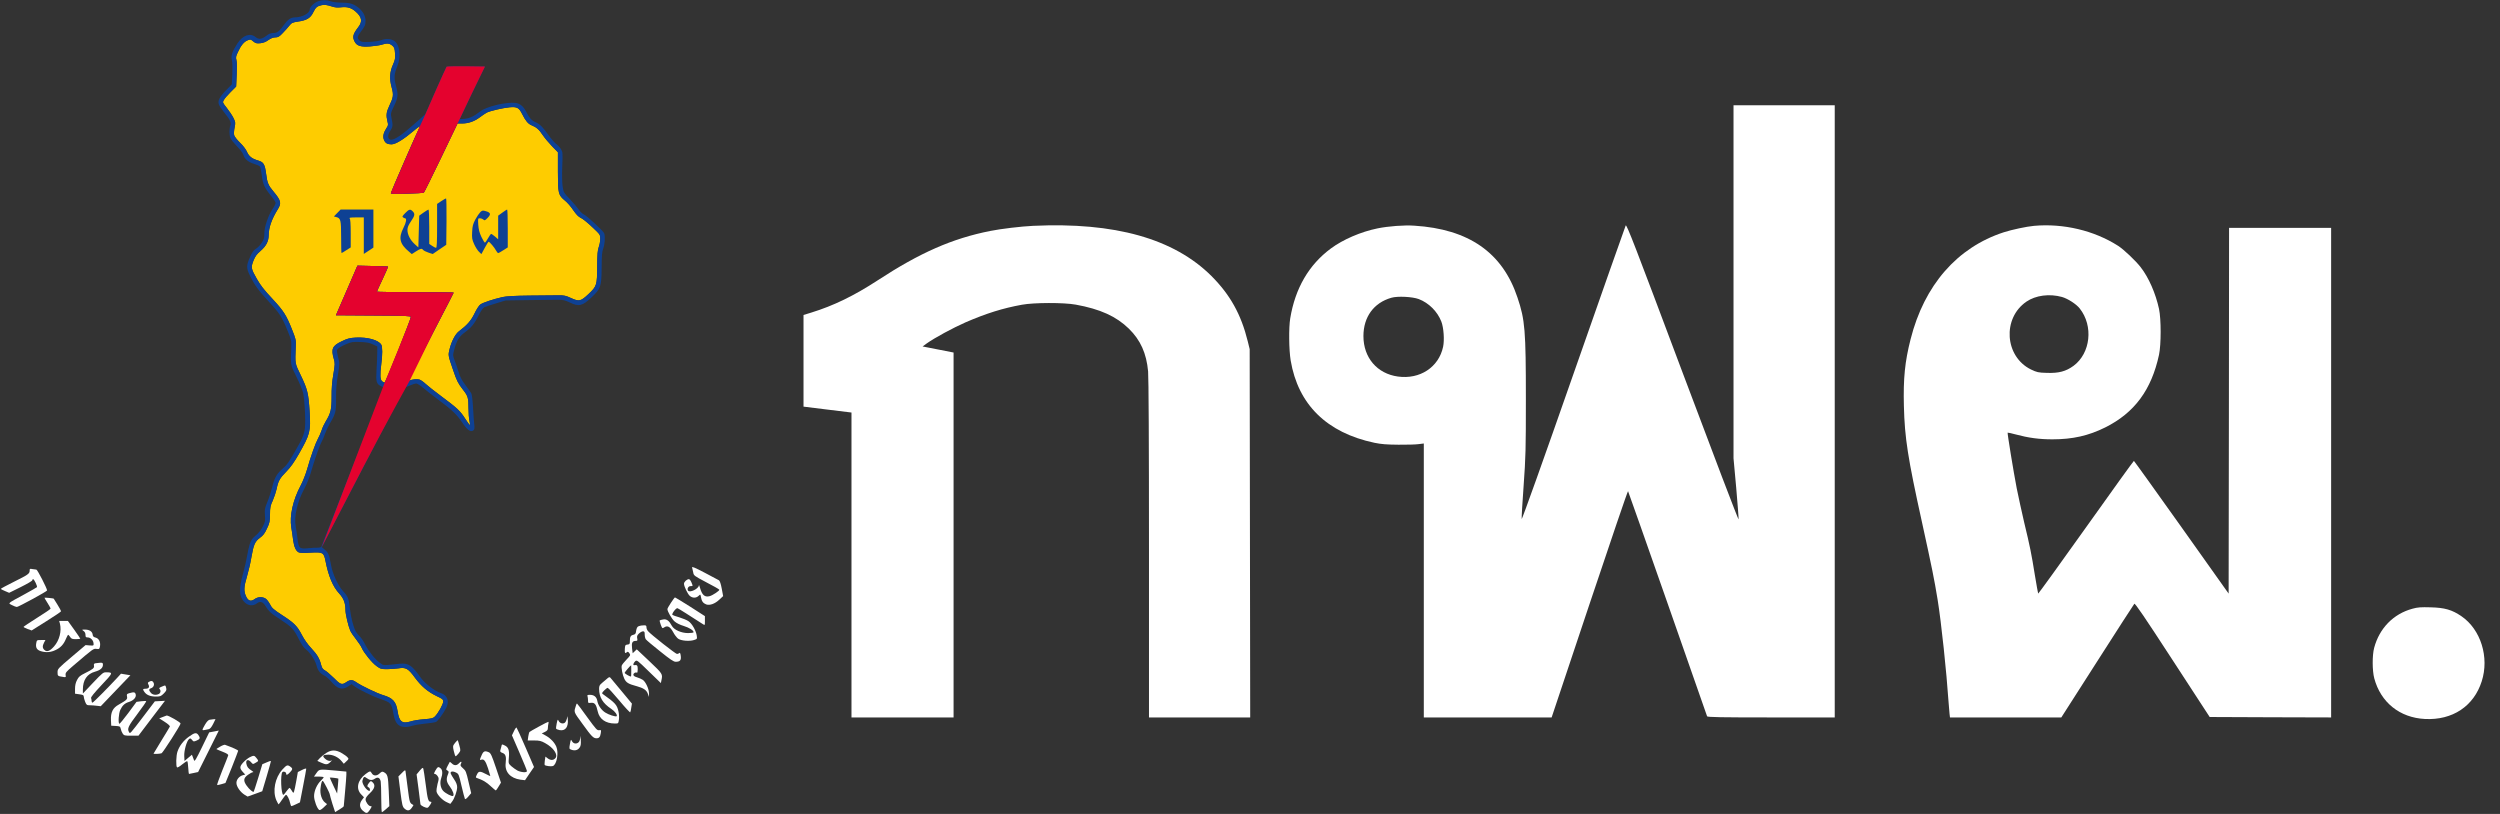 <svg width="86" height="28" viewBox="0 0 86 28" fill="none" xmlns="http://www.w3.org/2000/svg">
<rect x="0" y="0" width="86" height="28" fill="#333333" stroke="none"/>
<g clip-path="url(#clip0_326:35379)">
<path d="M11.431 0.227C11.518 0.257 11.617 0.266 11.734 0.251C11.944 0.227 12.088 0.269 12.233 0.398C12.449 0.586 12.476 0.739 12.323 0.936C12.139 1.176 12.116 1.271 12.2 1.433C12.275 1.579 12.413 1.621 12.731 1.597C12.884 1.585 13.064 1.559 13.13 1.538C13.304 1.478 13.4 1.487 13.493 1.568C13.565 1.627 13.577 1.663 13.589 1.837C13.601 2.007 13.589 2.064 13.52 2.22C13.406 2.471 13.391 2.704 13.472 3.003C13.544 3.273 13.535 3.341 13.385 3.656C13.289 3.859 13.277 3.967 13.328 4.176C13.361 4.299 13.355 4.317 13.286 4.421C13.193 4.565 13.163 4.694 13.205 4.801C13.25 4.921 13.319 4.963 13.463 4.966C13.607 4.966 13.877 4.801 14.252 4.484C14.375 4.379 14.46 4.323 14.444 4.356C14.36 4.511 13.445 6.611 13.445 6.644C13.445 6.671 13.571 6.677 14 6.662C14.303 6.653 14.565 6.638 14.576 6.632C14.591 6.623 14.856 6.085 15.171 5.432L15.738 4.248H15.891C16.11 4.248 16.317 4.176 16.497 4.041C16.584 3.976 16.695 3.901 16.743 3.874C16.866 3.814 17.275 3.718 17.53 3.691C17.785 3.668 17.854 3.703 17.965 3.928C18.079 4.155 18.169 4.263 18.283 4.308C18.451 4.376 18.544 4.454 18.67 4.646C18.739 4.747 18.883 4.921 18.994 5.035L19.192 5.238V5.902C19.192 6.662 19.204 6.71 19.438 6.904C19.514 6.964 19.64 7.108 19.718 7.227C19.823 7.38 19.898 7.458 19.982 7.497C20.048 7.526 20.225 7.67 20.375 7.814C20.648 8.071 20.648 8.071 20.648 8.221C20.648 8.301 20.624 8.427 20.597 8.499C20.558 8.603 20.546 8.744 20.543 9.169C20.54 9.812 20.528 9.848 20.243 10.117C19.979 10.365 19.922 10.38 19.648 10.255C19.459 10.168 19.408 10.156 19.192 10.159C19.06 10.162 18.622 10.165 18.217 10.168C17.701 10.174 17.425 10.189 17.287 10.219C16.959 10.294 16.599 10.413 16.518 10.479C16.476 10.512 16.386 10.65 16.323 10.784C16.206 11.03 16.068 11.185 15.783 11.4C15.663 11.493 15.531 11.742 15.465 12.011C15.411 12.226 15.414 12.226 15.588 12.732C15.714 13.103 15.759 13.189 15.924 13.402C16.098 13.623 16.116 13.686 16.116 14.039C16.116 14.206 16.131 14.404 16.149 14.476C16.164 14.547 16.173 14.613 16.164 14.619C16.155 14.628 16.08 14.524 15.993 14.389C15.825 14.129 15.738 14.045 15.126 13.59C14.937 13.45 14.718 13.276 14.639 13.204C14.565 13.133 14.466 13.067 14.423 13.055C14.339 13.034 14.183 13.049 14.096 13.088C14.03 13.114 14.045 13.085 14.961 11.32C15.315 10.638 15.606 10.075 15.606 10.066C15.606 10.057 15.012 10.051 14.285 10.051C13.559 10.051 12.965 10.042 12.965 10.033C12.965 10.024 13.052 9.827 13.163 9.597C13.271 9.366 13.355 9.175 13.349 9.169C13.343 9.166 13.106 9.157 12.818 9.151L12.296 9.139L11.927 9.991L11.557 10.844L12.848 10.853C13.907 10.859 14.135 10.868 14.135 10.901C14.135 10.976 13.271 13.144 13.235 13.156C13.217 13.162 13.175 13.144 13.142 13.114C13.076 13.055 13.07 12.896 13.115 12.534C13.16 12.196 13.16 11.93 13.115 11.855C13.013 11.694 12.644 11.592 12.239 11.613C12.028 11.625 11.95 11.646 11.758 11.739C11.431 11.894 11.383 12.002 11.482 12.343C11.527 12.498 11.524 12.531 11.467 12.878C11.422 13.136 11.404 13.372 11.407 13.65C11.407 14.087 11.377 14.215 11.203 14.5C11.155 14.577 11.089 14.718 11.062 14.808C11.032 14.897 10.975 15.026 10.936 15.095C10.855 15.239 10.687 15.708 10.561 16.154C10.51 16.327 10.414 16.57 10.348 16.692C10.075 17.204 9.955 17.742 10.021 18.149C10.042 18.278 10.072 18.472 10.084 18.583C10.117 18.813 10.177 18.948 10.27 18.999C10.315 19.023 10.441 19.026 10.687 19.011C11.107 18.987 11.137 19.005 11.194 19.286C11.302 19.83 11.446 20.174 11.671 20.42C11.824 20.587 11.884 20.746 11.884 20.994C11.884 21.123 11.98 21.535 12.046 21.688C12.07 21.748 12.161 21.88 12.245 21.987C12.329 22.095 12.419 22.227 12.443 22.286C12.515 22.454 12.797 22.804 12.956 22.915C13.091 23.013 13.115 23.019 13.325 23.019C13.448 23.016 13.619 23.004 13.703 22.992C13.958 22.95 14.042 22.995 14.267 23.303C14.489 23.608 14.718 23.8 15.03 23.95C15.222 24.039 15.246 24.06 15.246 24.135C15.246 24.225 15.078 24.53 14.961 24.647C14.901 24.709 14.85 24.721 14.588 24.742C14.423 24.754 14.216 24.787 14.126 24.817C13.835 24.907 13.733 24.829 13.679 24.476C13.628 24.138 13.517 24.012 13.175 23.911C12.986 23.857 12.431 23.591 12.263 23.474C12.118 23.372 12.05 23.372 11.905 23.471C11.758 23.57 11.71 23.552 11.467 23.306C11.359 23.199 11.227 23.088 11.176 23.061C11.104 23.022 11.074 22.98 11.047 22.87C10.993 22.651 10.909 22.514 10.702 22.292C10.588 22.173 10.462 21.993 10.387 21.847C10.225 21.535 10.126 21.434 9.703 21.159C9.408 20.967 9.351 20.916 9.288 20.788C9.246 20.707 9.18 20.62 9.138 20.593C9.027 20.521 8.871 20.527 8.76 20.608C8.631 20.704 8.535 20.674 8.463 20.512C8.382 20.336 8.388 20.186 8.496 19.83C8.547 19.66 8.616 19.367 8.646 19.181C8.724 18.73 8.769 18.631 8.94 18.502C9.051 18.421 9.105 18.353 9.183 18.182C9.276 17.988 9.285 17.937 9.288 17.694C9.288 17.458 9.3 17.398 9.384 17.216C9.435 17.099 9.492 16.926 9.514 16.827C9.571 16.546 9.622 16.453 9.844 16.229C9.994 16.076 10.111 15.912 10.276 15.624C10.669 14.933 10.693 14.844 10.651 14.153C10.612 13.533 10.579 13.393 10.345 12.908C10.141 12.483 10.15 12.534 10.174 11.921C10.186 11.694 10.177 11.664 10.033 11.305C9.856 10.856 9.748 10.688 9.408 10.32C9.063 9.95 8.973 9.833 8.832 9.588C8.637 9.25 8.628 9.196 8.718 8.968C8.778 8.816 8.832 8.744 8.964 8.63C9.156 8.463 9.24 8.301 9.243 8.092C9.246 7.823 9.345 7.538 9.559 7.194C9.688 6.988 9.664 6.895 9.414 6.596C9.228 6.375 9.195 6.294 9.156 5.989C9.111 5.645 9.069 5.576 8.871 5.519C8.661 5.456 8.562 5.379 8.49 5.211C8.457 5.136 8.355 5.002 8.253 4.906C8.157 4.813 8.067 4.697 8.055 4.652C8.043 4.604 8.049 4.487 8.07 4.388C8.103 4.224 8.103 4.206 8.031 4.059C7.989 3.973 7.887 3.82 7.803 3.715C7.659 3.533 7.653 3.524 7.698 3.443C7.722 3.395 7.827 3.273 7.932 3.168L8.124 2.976L8.142 2.573C8.154 2.33 8.151 2.127 8.133 2.067C8.109 1.98 8.115 1.935 8.181 1.798C8.283 1.571 8.391 1.436 8.514 1.388C8.613 1.346 8.622 1.349 8.712 1.424C8.793 1.49 8.826 1.499 8.952 1.487C9.051 1.478 9.141 1.445 9.231 1.379C9.321 1.316 9.399 1.286 9.474 1.286C9.565 1.286 9.607 1.262 9.721 1.143C9.796 1.065 9.901 0.951 9.949 0.888C10.033 0.784 10.057 0.772 10.252 0.742C10.552 0.7 10.681 0.622 10.777 0.422C10.861 0.254 10.906 0.212 11.059 0.179C11.158 0.156 11.236 0.165 11.431 0.227Z" fill="#FECC00"/>
<path d="M10.939 0.045C10.804 0.093 10.654 0.242 10.654 0.326C10.654 0.455 10.39 0.598 10.147 0.598C10.006 0.598 9.901 0.67 9.769 0.853C9.604 1.083 9.535 1.137 9.39 1.137C9.315 1.137 9.246 1.164 9.171 1.224C9.006 1.355 8.904 1.367 8.79 1.274C8.607 1.122 8.349 1.212 8.166 1.496C7.986 1.774 7.938 1.915 7.977 2.07C7.998 2.148 8.001 2.339 7.992 2.549L7.974 2.902L7.77 3.111C7.545 3.344 7.482 3.473 7.533 3.602C7.548 3.647 7.635 3.772 7.725 3.883C7.92 4.125 7.962 4.218 7.923 4.326C7.884 4.424 7.884 4.643 7.926 4.747C7.941 4.792 8.043 4.918 8.145 5.026C8.259 5.139 8.352 5.265 8.373 5.331C8.418 5.474 8.547 5.582 8.748 5.639C8.835 5.666 8.922 5.705 8.94 5.726C8.961 5.75 8.988 5.884 9.006 6.028C9.039 6.33 9.096 6.459 9.321 6.734C9.411 6.841 9.483 6.955 9.483 6.982C9.483 7.009 9.435 7.105 9.375 7.191C9.225 7.419 9.093 7.808 9.093 8.035C9.093 8.182 9.078 8.238 9.006 8.349C8.958 8.424 8.871 8.517 8.811 8.553C8.73 8.603 8.676 8.672 8.61 8.822C8.472 9.124 8.469 9.22 8.595 9.477C8.754 9.803 8.889 9.988 9.219 10.344C9.613 10.769 9.697 10.898 9.877 11.338C10.018 11.682 10.03 11.729 10.021 11.921C9.994 12.573 9.991 12.549 10.195 12.956C10.297 13.159 10.399 13.408 10.426 13.506C10.45 13.605 10.48 13.913 10.492 14.194C10.516 14.808 10.495 14.912 10.243 15.361C9.943 15.894 9.88 15.986 9.727 16.118C9.529 16.285 9.438 16.441 9.366 16.752C9.33 16.893 9.258 17.12 9.201 17.258C9.108 17.485 9.099 17.527 9.114 17.721C9.129 17.916 9.123 17.952 9.039 18.113C8.982 18.227 8.895 18.341 8.796 18.421C8.67 18.529 8.634 18.58 8.586 18.735C8.556 18.837 8.514 19.023 8.496 19.148C8.475 19.271 8.415 19.54 8.358 19.744C8.208 20.276 8.223 20.527 8.418 20.722C8.538 20.841 8.709 20.856 8.835 20.758C8.94 20.674 9.033 20.695 9.114 20.82C9.249 21.036 9.318 21.099 9.649 21.314C10.042 21.571 10.102 21.637 10.282 21.99C10.36 22.149 10.45 22.28 10.504 22.322C10.66 22.436 10.837 22.699 10.885 22.882C10.933 23.067 11.008 23.163 11.164 23.244C11.221 23.273 11.32 23.36 11.386 23.438C11.605 23.701 11.767 23.749 11.975 23.614L12.095 23.534L12.191 23.608C12.332 23.716 12.854 23.971 13.1 24.051C13.448 24.165 13.472 24.195 13.535 24.56C13.592 24.886 13.706 25.009 13.952 25.009C14.015 25.009 14.126 24.988 14.195 24.964C14.267 24.94 14.463 24.907 14.63 24.892C14.802 24.877 14.967 24.85 15.003 24.832C15.066 24.796 15.255 24.539 15.348 24.356C15.468 24.12 15.393 23.914 15.159 23.839C14.952 23.773 14.613 23.51 14.469 23.306C14.162 22.876 14.051 22.804 13.742 22.834C13.148 22.897 13.202 22.9 13.064 22.798C12.899 22.678 12.689 22.412 12.56 22.167C12.506 22.059 12.425 21.939 12.38 21.897C12.338 21.858 12.275 21.784 12.245 21.733C12.164 21.601 12.068 21.233 12.034 20.919C11.998 20.59 11.972 20.518 11.8 20.333C11.623 20.139 11.44 19.741 11.386 19.433C11.326 19.085 11.293 19.008 11.173 18.909L11.068 18.822L12.491 16.079C13.271 14.571 13.931 13.33 13.955 13.321C13.979 13.315 14.057 13.282 14.129 13.249C14.198 13.219 14.285 13.192 14.321 13.192C14.354 13.192 14.466 13.264 14.568 13.351C14.669 13.438 14.886 13.608 15.051 13.731C15.519 14.075 15.72 14.26 15.894 14.527C16.068 14.793 16.194 14.88 16.284 14.805C16.323 14.772 16.329 14.733 16.314 14.598C16.302 14.508 16.284 14.245 16.272 14.015C16.26 13.785 16.233 13.566 16.212 13.53C16.191 13.494 16.101 13.366 16.011 13.246C15.891 13.091 15.828 12.968 15.783 12.818C15.75 12.702 15.687 12.525 15.648 12.421C15.576 12.235 15.573 12.229 15.621 12.047C15.702 11.729 15.792 11.577 15.99 11.433C16.212 11.272 16.317 11.143 16.47 10.841C16.545 10.694 16.617 10.59 16.659 10.569C16.698 10.551 16.881 10.491 17.061 10.437L17.392 10.335L18.217 10.323C18.67 10.318 19.123 10.312 19.222 10.312C19.363 10.312 19.444 10.332 19.598 10.404C19.913 10.557 20.033 10.53 20.354 10.225C20.663 9.935 20.693 9.854 20.696 9.214C20.699 8.792 20.708 8.66 20.753 8.541C20.807 8.388 20.822 8.143 20.786 8.029C20.762 7.951 20.183 7.416 20.072 7.368C20.027 7.347 19.952 7.275 19.907 7.206C19.859 7.138 19.724 6.976 19.604 6.85C19.39 6.626 19.384 6.611 19.354 6.414C19.336 6.291 19.33 6.01 19.342 5.72C19.36 5.256 19.357 5.229 19.297 5.13C19.261 5.071 19.183 4.987 19.126 4.945C19.066 4.9 18.949 4.762 18.862 4.637C18.67 4.368 18.568 4.266 18.427 4.206C18.295 4.152 18.214 4.065 18.118 3.874C18.01 3.659 17.89 3.557 17.725 3.539C17.407 3.503 16.725 3.668 16.518 3.832C16.311 3.997 16.155 4.071 15.981 4.089C15.891 4.098 15.816 4.101 15.816 4.092C15.816 4.086 16.011 3.676 16.248 3.183L16.683 2.288L16.032 2.279C15.678 2.276 15.375 2.282 15.363 2.294C15.351 2.309 15.183 2.68 14.988 3.12L14.636 3.922L14.378 4.155C13.835 4.643 13.556 4.834 13.43 4.804C13.328 4.777 13.328 4.643 13.43 4.493C13.514 4.371 13.52 4.311 13.469 4.068C13.436 3.901 13.436 3.892 13.544 3.671C13.694 3.359 13.706 3.264 13.625 2.965C13.547 2.68 13.556 2.549 13.67 2.271C13.811 1.921 13.748 1.502 13.535 1.391C13.415 1.328 13.256 1.328 13.094 1.388C13.025 1.412 12.845 1.436 12.698 1.442C12.47 1.451 12.422 1.442 12.368 1.394C12.281 1.316 12.29 1.253 12.407 1.098C12.554 0.906 12.575 0.856 12.575 0.712C12.575 0.547 12.476 0.374 12.311 0.248C12.149 0.126 12.017 0.09 11.731 0.09C11.605 0.09 11.443 0.069 11.374 0.045C11.218 -0.009 11.095 -0.009 10.939 0.045ZM11.431 0.227C11.518 0.257 11.617 0.266 11.734 0.251C11.944 0.227 12.088 0.269 12.233 0.398C12.449 0.586 12.476 0.739 12.323 0.936C12.139 1.176 12.116 1.271 12.2 1.433C12.275 1.579 12.413 1.621 12.731 1.597C12.884 1.585 13.064 1.559 13.13 1.538C13.304 1.478 13.4 1.487 13.493 1.568C13.565 1.627 13.577 1.663 13.589 1.837C13.601 2.007 13.589 2.064 13.52 2.22C13.406 2.471 13.391 2.704 13.472 3.003C13.544 3.273 13.535 3.341 13.385 3.656C13.289 3.859 13.277 3.967 13.328 4.176C13.361 4.299 13.355 4.317 13.286 4.421C13.193 4.565 13.163 4.694 13.205 4.801C13.25 4.921 13.319 4.963 13.463 4.966C13.607 4.966 13.877 4.801 14.252 4.484C14.375 4.379 14.46 4.323 14.444 4.356C14.36 4.511 13.445 6.611 13.445 6.644C13.445 6.671 13.571 6.677 14 6.662C14.303 6.653 14.565 6.638 14.576 6.632C14.591 6.623 14.856 6.085 15.171 5.432L15.738 4.248H15.891C16.11 4.248 16.317 4.176 16.497 4.041C16.584 3.976 16.695 3.901 16.743 3.874C16.866 3.814 17.275 3.718 17.53 3.691C17.785 3.668 17.854 3.703 17.965 3.928C18.079 4.155 18.169 4.263 18.283 4.308C18.451 4.376 18.544 4.454 18.67 4.646C18.739 4.747 18.883 4.921 18.994 5.035L19.192 5.238V5.902C19.192 6.662 19.204 6.71 19.438 6.904C19.514 6.964 19.64 7.108 19.718 7.227C19.823 7.38 19.898 7.458 19.982 7.497C20.048 7.526 20.225 7.67 20.375 7.814C20.648 8.071 20.648 8.071 20.648 8.221C20.648 8.301 20.624 8.427 20.597 8.499C20.558 8.603 20.546 8.744 20.543 9.169C20.54 9.812 20.528 9.848 20.243 10.117C19.979 10.365 19.922 10.38 19.648 10.255C19.459 10.168 19.408 10.156 19.192 10.159C19.06 10.162 18.622 10.165 18.217 10.168C17.701 10.174 17.425 10.189 17.287 10.219C16.959 10.294 16.599 10.413 16.518 10.479C16.476 10.512 16.386 10.65 16.323 10.784C16.206 11.03 16.068 11.185 15.783 11.4C15.663 11.493 15.531 11.742 15.465 12.011C15.411 12.226 15.414 12.226 15.588 12.732C15.714 13.103 15.759 13.189 15.924 13.402C16.098 13.623 16.116 13.686 16.116 14.039C16.116 14.206 16.131 14.404 16.149 14.476C16.164 14.547 16.173 14.613 16.164 14.619C16.155 14.628 16.08 14.524 15.993 14.389C15.825 14.129 15.738 14.045 15.126 13.59C14.937 13.45 14.718 13.276 14.639 13.204C14.565 13.133 14.466 13.067 14.423 13.055C14.339 13.034 14.183 13.049 14.096 13.088C14.03 13.114 14.045 13.085 14.961 11.32C15.315 10.638 15.606 10.075 15.606 10.066C15.606 10.057 15.012 10.051 14.285 10.051C13.559 10.051 12.965 10.042 12.965 10.033C12.965 10.024 13.052 9.827 13.163 9.597C13.271 9.366 13.355 9.175 13.349 9.169C13.343 9.166 13.106 9.157 12.818 9.151L12.296 9.139L11.927 9.991L11.557 10.844L12.848 10.853C13.907 10.859 14.135 10.868 14.135 10.901C14.135 10.976 13.271 13.144 13.235 13.156C13.217 13.162 13.175 13.144 13.142 13.114C13.076 13.055 13.07 12.896 13.115 12.534C13.16 12.196 13.16 11.93 13.115 11.855C13.013 11.694 12.644 11.592 12.239 11.613C12.028 11.625 11.95 11.646 11.758 11.739C11.431 11.894 11.383 12.002 11.482 12.343C11.527 12.498 11.524 12.531 11.467 12.878C11.422 13.136 11.404 13.372 11.407 13.65C11.407 14.087 11.377 14.215 11.203 14.5C11.155 14.577 11.089 14.718 11.062 14.808C11.032 14.897 10.975 15.026 10.936 15.095C10.855 15.239 10.687 15.708 10.561 16.154C10.51 16.327 10.414 16.57 10.348 16.692C10.075 17.204 9.955 17.742 10.021 18.149C10.042 18.278 10.072 18.472 10.084 18.583C10.117 18.813 10.177 18.948 10.27 18.999C10.315 19.023 10.441 19.026 10.687 19.011C11.107 18.987 11.137 19.005 11.194 19.286C11.302 19.83 11.446 20.174 11.671 20.42C11.824 20.587 11.884 20.746 11.884 20.994C11.884 21.123 11.98 21.535 12.046 21.688C12.07 21.748 12.161 21.88 12.245 21.987C12.329 22.095 12.419 22.227 12.443 22.286C12.515 22.454 12.797 22.804 12.956 22.915C13.091 23.013 13.115 23.019 13.325 23.019C13.448 23.016 13.619 23.004 13.703 22.992C13.958 22.95 14.042 22.995 14.267 23.303C14.489 23.608 14.718 23.8 15.03 23.95C15.222 24.039 15.246 24.06 15.246 24.135C15.246 24.225 15.078 24.53 14.961 24.647C14.901 24.709 14.85 24.721 14.588 24.742C14.423 24.754 14.216 24.787 14.126 24.817C13.835 24.907 13.733 24.829 13.679 24.476C13.628 24.138 13.517 24.012 13.175 23.911C12.986 23.857 12.431 23.591 12.263 23.474C12.118 23.372 12.05 23.372 11.905 23.471C11.758 23.57 11.71 23.552 11.467 23.306C11.359 23.199 11.227 23.088 11.176 23.061C11.104 23.022 11.074 22.98 11.047 22.87C10.993 22.651 10.909 22.514 10.702 22.292C10.588 22.173 10.462 21.993 10.387 21.847C10.225 21.535 10.126 21.434 9.703 21.159C9.408 20.967 9.351 20.916 9.288 20.788C9.246 20.707 9.18 20.62 9.138 20.593C9.027 20.521 8.871 20.527 8.76 20.608C8.631 20.704 8.535 20.674 8.463 20.512C8.382 20.336 8.388 20.186 8.496 19.83C8.547 19.66 8.616 19.367 8.646 19.181C8.724 18.73 8.769 18.631 8.94 18.502C9.051 18.421 9.105 18.353 9.183 18.182C9.276 17.988 9.285 17.937 9.288 17.694C9.288 17.458 9.3 17.398 9.384 17.216C9.435 17.099 9.492 16.926 9.514 16.827C9.571 16.546 9.622 16.453 9.844 16.229C9.994 16.076 10.111 15.912 10.276 15.624C10.669 14.933 10.693 14.844 10.651 14.153C10.612 13.533 10.579 13.393 10.345 12.908C10.141 12.483 10.15 12.534 10.174 11.921C10.186 11.694 10.177 11.664 10.033 11.305C9.856 10.856 9.748 10.688 9.408 10.32C9.063 9.95 8.973 9.833 8.832 9.588C8.637 9.25 8.628 9.196 8.718 8.968C8.778 8.816 8.832 8.744 8.964 8.63C9.156 8.463 9.24 8.301 9.243 8.092C9.246 7.823 9.345 7.538 9.559 7.194C9.688 6.988 9.664 6.895 9.414 6.596C9.228 6.375 9.195 6.294 9.156 5.989C9.111 5.645 9.069 5.576 8.871 5.519C8.661 5.456 8.562 5.379 8.49 5.211C8.457 5.136 8.355 5.002 8.253 4.906C8.157 4.813 8.067 4.697 8.055 4.652C8.043 4.604 8.049 4.487 8.07 4.388C8.103 4.224 8.103 4.206 8.031 4.059C7.989 3.973 7.887 3.82 7.803 3.715C7.659 3.533 7.653 3.524 7.698 3.443C7.722 3.395 7.827 3.273 7.932 3.168L8.124 2.976L8.142 2.573C8.154 2.33 8.151 2.127 8.133 2.067C8.109 1.98 8.115 1.935 8.181 1.798C8.283 1.571 8.391 1.436 8.514 1.388C8.613 1.346 8.622 1.349 8.712 1.424C8.793 1.49 8.826 1.499 8.952 1.487C9.051 1.478 9.141 1.445 9.231 1.379C9.321 1.316 9.399 1.286 9.474 1.286C9.565 1.286 9.607 1.262 9.721 1.143C9.796 1.065 9.901 0.951 9.949 0.888C10.033 0.784 10.057 0.772 10.252 0.742C10.552 0.7 10.681 0.622 10.777 0.422C10.861 0.254 10.906 0.212 11.059 0.179C11.158 0.156 11.236 0.165 11.431 0.227ZM12.833 11.849L12.98 11.921L12.977 12.145C12.977 12.268 12.965 12.531 12.953 12.729C12.929 13.136 12.947 13.207 13.106 13.282C13.16 13.306 13.199 13.339 13.193 13.357C13.172 13.411 11.068 18.771 11.053 18.807C11.047 18.825 10.996 18.84 10.945 18.84C10.891 18.837 10.741 18.846 10.609 18.858C10.303 18.891 10.273 18.864 10.234 18.529C10.219 18.4 10.192 18.212 10.174 18.116C10.108 17.775 10.225 17.258 10.474 16.8C10.558 16.642 10.651 16.411 10.693 16.256C10.789 15.906 11.002 15.298 11.071 15.182C11.101 15.134 11.149 15.017 11.179 14.927C11.209 14.838 11.284 14.676 11.347 14.568C11.545 14.233 11.566 14.153 11.56 13.716C11.557 13.438 11.572 13.207 11.62 12.917C11.686 12.513 11.686 12.501 11.632 12.295C11.602 12.181 11.584 12.068 11.593 12.044C11.617 11.984 11.725 11.915 11.935 11.828C12.088 11.762 12.146 11.756 12.398 11.765C12.629 11.774 12.719 11.792 12.833 11.849Z" fill="#0E4194"/>
<path d="M12.491 16.079L11.068 18.822C11.083 18.786 13.214 13.21 13.235 13.156C13.235 13.156 14.136 10.976 14.136 10.901C14.136 10.868 13.908 10.859 12.848 10.853L11.558 10.844L11.927 9.991L12.296 9.139L12.818 9.151C13.106 9.157 13.343 9.166 13.349 9.169C13.355 9.175 13.271 9.366 13.163 9.597C13.052 9.827 12.965 10.024 12.965 10.033C12.965 10.042 13.559 10.051 14.286 10.051C15.012 10.051 15.606 10.057 15.606 10.066C15.606 10.075 15.315 10.638 14.961 11.32L14.097 13.088C14.097 13.088 13.271 14.571 12.491 16.079Z" fill="#E4022E"/>
<path d="M16.248 3.183C16.011 3.676 15.816 4.086 15.816 4.092L15.171 5.432C14.856 6.085 14.592 6.623 14.577 6.632C14.565 6.638 14.304 6.653 14.001 6.662C13.571 6.677 13.445 6.671 13.445 6.644C13.445 6.611 14.553 4.077 14.637 3.922L14.988 3.12C15.183 2.68 15.351 2.309 15.363 2.294C15.375 2.282 15.678 2.276 16.032 2.279L16.684 2.288L16.248 3.183Z" fill="#E4022E"/>
<path d="M15.18 6.919L15.036 7.015V7.769C15.036 8.334 15.027 8.526 15 8.526C14.982 8.526 14.919 8.496 14.865 8.457L14.766 8.391V7.799C14.766 7.476 14.754 7.209 14.742 7.209C14.727 7.209 14.649 7.257 14.568 7.314L14.421 7.419L14.406 7.963L14.391 8.511L14.265 8.397C14.112 8.259 14.016 8.068 14.016 7.909C14.016 7.823 14.046 7.748 14.136 7.616C14.271 7.419 14.283 7.356 14.196 7.269C14.112 7.185 14.073 7.194 13.941 7.329C13.841 7.431 13.829 7.455 13.866 7.479C13.889 7.494 13.919 7.509 13.931 7.509C13.998 7.509 13.977 7.646 13.88 7.835C13.7 8.191 13.748 8.391 14.076 8.663L14.166 8.741L14.31 8.648C14.475 8.544 14.505 8.538 14.556 8.597C14.574 8.621 14.658 8.663 14.739 8.69L14.886 8.738L15.117 8.579L15.351 8.421L15.36 7.619C15.363 7.179 15.357 6.821 15.345 6.824C15.33 6.824 15.258 6.868 15.18 6.919Z" fill="#0E4194"/>
<path d="M11.602 7.326L11.485 7.446L11.566 7.467C11.719 7.506 11.735 7.562 11.735 8.158C11.735 8.46 11.741 8.705 11.749 8.705C11.758 8.705 11.834 8.66 11.915 8.606L12.065 8.511V8.029C12.065 7.697 12.053 7.538 12.029 7.515C12.002 7.488 12.05 7.479 12.254 7.479H12.515V8.107V8.735L12.68 8.627L12.845 8.517V7.865V7.209H12.281H11.716L11.602 7.326Z" fill="#0E4194"/>
<path d="M17.281 7.314L17.137 7.419V7.826V8.232L17.032 8.14C16.971 8.089 16.912 8.047 16.896 8.047C16.881 8.047 16.834 8.113 16.788 8.197C16.743 8.277 16.695 8.346 16.68 8.346C16.665 8.346 16.611 8.256 16.56 8.149C16.491 8.002 16.464 7.891 16.452 7.73C16.44 7.515 16.44 7.509 16.506 7.509C16.545 7.509 16.599 7.529 16.626 7.553C16.671 7.592 16.686 7.586 16.773 7.497C16.896 7.371 16.881 7.314 16.716 7.266C16.605 7.233 16.59 7.236 16.524 7.296C16.485 7.335 16.407 7.446 16.353 7.547C16.272 7.703 16.251 7.772 16.242 7.975C16.23 8.191 16.239 8.238 16.311 8.4C16.356 8.499 16.428 8.615 16.476 8.66L16.56 8.741L16.674 8.529C16.737 8.412 16.797 8.316 16.809 8.316C16.843 8.316 17.011 8.517 17.062 8.615C17.089 8.666 17.122 8.705 17.137 8.705C17.155 8.705 17.236 8.66 17.317 8.606L17.467 8.511V7.859C17.467 7.503 17.458 7.209 17.446 7.209C17.431 7.209 17.359 7.257 17.281 7.314Z" fill="#0E4194"/>
<path d="M59.633 9.692V15.765L59.726 16.785C59.774 17.348 59.813 17.832 59.807 17.865C59.801 17.898 58.934 15.624 57.878 12.809C56.236 8.43 55.954 7.7 55.924 7.757C55.906 7.793 55.096 10.096 54.123 12.875C53.109 15.777 52.352 17.895 52.346 17.853C52.34 17.811 52.37 17.294 52.413 16.704C52.484 15.72 52.49 15.466 52.49 13.731C52.49 11.367 52.461 11.003 52.202 10.237C51.686 8.687 50.525 7.88 48.649 7.763C48.307 7.739 47.755 7.781 47.389 7.856C46.818 7.972 46.2 8.238 45.783 8.547C45.024 9.109 44.555 9.917 44.384 10.949C44.33 11.272 44.339 12.038 44.399 12.4C44.654 13.916 45.642 14.886 47.281 15.232C47.518 15.28 47.698 15.295 48.109 15.298C48.397 15.301 48.712 15.292 48.808 15.277L48.979 15.256V19.968V24.68H51.179H53.376L54.681 20.776C55.399 18.631 55.993 16.884 56.005 16.896C56.014 16.908 56.626 18.646 57.367 20.761C58.106 22.876 58.718 24.623 58.724 24.641C58.736 24.671 59.204 24.68 60.927 24.68H63.115V14.15V3.62H61.374H59.633V9.692ZM48.805 10.288C49.15 10.419 49.447 10.715 49.582 11.062C49.663 11.269 49.693 11.703 49.642 11.933C49.492 12.633 48.844 13.058 48.088 12.953C47.373 12.854 46.902 12.304 46.902 11.562C46.902 10.904 47.257 10.416 47.863 10.243C48.079 10.18 48.589 10.207 48.805 10.288Z" fill="white"/>
<path d="M35.534 7.769C35.141 7.787 34.429 7.871 34.063 7.945C32.752 8.206 31.647 8.693 30.192 9.644C29.378 10.174 28.679 10.515 27.905 10.754L27.641 10.835V12.412V13.988L28.466 14.09L29.291 14.191V19.436V24.68H31.047H32.803V18.403V12.127L32.272 12.023L31.737 11.918L31.881 11.813C32.154 11.619 32.773 11.284 33.214 11.089C33.919 10.784 34.492 10.602 35.159 10.482C35.57 10.407 36.59 10.404 37.004 10.479C37.848 10.632 38.4 10.883 38.835 11.308C39.234 11.7 39.438 12.154 39.495 12.777C39.513 12.992 39.525 15.256 39.525 18.897V24.68H41.266H43.007L42.998 18.344L42.989 12.011L42.923 11.742C42.695 10.814 42.316 10.138 41.674 9.495C40.381 8.209 38.352 7.637 35.534 7.769Z" fill="white"/>
<path d="M69.972 7.769C69.723 7.79 69.198 7.903 68.931 7.99C67.325 8.511 66.194 9.812 65.725 11.667C65.527 12.444 65.47 13.019 65.494 13.97C65.521 15.065 65.629 15.756 66.116 17.964C66.464 19.555 66.536 19.905 66.656 20.641C66.782 21.425 66.959 23.097 67.031 24.156C67.04 24.303 67.055 24.482 67.064 24.551L67.079 24.68H68.994H70.909L72.148 22.744C72.829 21.676 73.403 20.791 73.421 20.77C73.445 20.743 73.763 21.209 74.732 22.699L76.013 24.665L78.102 24.674L80.191 24.68V16.259V7.838H78.436H76.68L76.674 14.129L76.665 20.42L75.044 18.137C74.153 16.884 73.415 15.855 73.406 15.855C73.394 15.855 72.652 16.884 71.758 18.143C70.861 19.403 70.122 20.426 70.113 20.42C70.107 20.411 70.056 20.123 69.999 19.782C69.882 19.053 69.834 18.807 69.63 17.964C69.549 17.617 69.435 17.093 69.375 16.797C69.264 16.22 69.048 14.898 69.063 14.883C69.069 14.877 69.195 14.906 69.342 14.945C69.777 15.062 70.149 15.113 70.602 15.113C71.296 15.113 71.845 14.99 72.421 14.703C73.427 14.2 74.009 13.414 74.27 12.205C74.345 11.849 74.345 10.979 74.27 10.626C74.153 10.09 73.919 9.552 73.64 9.193C73.463 8.965 73.057 8.58 72.859 8.454C72.037 7.93 70.981 7.679 69.972 7.769ZM70.933 10.216C71.131 10.273 71.422 10.458 71.542 10.611C72.019 11.212 71.917 12.151 71.329 12.585C71.065 12.777 70.819 12.842 70.41 12.827C70.11 12.818 70.074 12.809 69.861 12.708C68.961 12.262 68.874 10.949 69.708 10.377C70.026 10.159 70.5 10.096 70.933 10.216Z" fill="white"/>
<path d="M82.988 20.94C82.334 21.117 81.851 21.61 81.671 22.286C81.602 22.547 81.605 23.07 81.674 23.333C81.896 24.162 82.55 24.689 83.418 24.733C84.366 24.781 85.098 24.294 85.371 23.438C85.638 22.609 85.338 21.652 84.672 21.197C84.348 20.976 84.099 20.904 83.613 20.892C83.279 20.883 83.168 20.889 82.988 20.94Z" fill="white"/>
<path d="M23.808 19.522C23.817 19.555 23.835 19.63 23.847 19.693C23.865 19.8 23.877 19.809 24.297 20.031C24.534 20.153 24.735 20.267 24.744 20.285C24.765 20.315 24.51 20.485 24.408 20.509C24.243 20.551 24.15 20.47 24.081 20.222C24.06 20.147 24.042 20.108 24.042 20.135C24.036 20.255 23.721 20.405 23.667 20.315C23.628 20.252 23.679 20.162 23.757 20.162C23.841 20.162 23.841 20.168 23.784 20.031C23.76 19.971 23.721 19.923 23.7 19.923C23.628 19.923 23.529 20.016 23.529 20.082C23.529 20.168 23.655 20.435 23.727 20.497C23.823 20.581 23.952 20.578 24.036 20.494C24.093 20.438 24.096 20.438 24.114 20.545C24.138 20.683 24.186 20.749 24.291 20.791C24.414 20.835 24.591 20.773 24.744 20.629L24.876 20.506L24.828 20.249C24.798 20.085 24.762 19.98 24.732 19.962C24.705 19.947 24.483 19.827 24.237 19.699C23.898 19.522 23.796 19.48 23.808 19.522Z" fill="white"/>
<path d="M1.02 19.63C1.02 19.735 0.969 19.77 0.474 20.016C0.228 20.138 0.03 20.246 0.03 20.255C0.03 20.267 0.093 20.3 0.174 20.333L0.315 20.393L0.714 20.195C0.93 20.088 1.11 19.983 1.11 19.962C1.11 19.941 1.125 19.923 1.14 19.923C1.176 19.923 1.29 20.165 1.272 20.198C1.266 20.207 1.068 20.321 0.831 20.45C0.237 20.773 0.27 20.743 0.414 20.817C0.483 20.853 0.555 20.88 0.579 20.88C0.633 20.88 1.62 20.342 1.62 20.312C1.62 20.243 1.287 19.594 1.251 19.594C1.227 19.594 1.164 19.585 1.113 19.576C1.029 19.558 1.02 19.564 1.02 19.63Z" fill="white"/>
<path d="M1.53 20.563C1.53 20.572 1.578 20.653 1.635 20.743C1.692 20.832 1.74 20.919 1.74 20.937C1.74 20.952 1.53 21.096 1.275 21.254C1.02 21.416 0.81 21.553 0.81 21.565C0.81 21.577 0.873 21.607 0.948 21.637L1.089 21.688L1.593 21.371C1.872 21.197 2.101 21.042 2.101 21.027C2.101 21.012 2.044 20.907 1.975 20.797C1.905 20.686 1.848 20.593 1.848 20.593C1.839 20.581 1.53 20.551 1.53 20.563Z" fill="white"/>
<path d="M23.079 20.737C23.013 20.835 22.959 20.934 22.959 20.952C22.959 21.036 23.109 21.293 23.205 21.377C23.268 21.434 23.397 21.497 23.517 21.532C23.712 21.592 23.859 21.685 23.859 21.748C23.859 21.766 23.775 21.778 23.67 21.778C23.436 21.778 23.187 21.667 23.112 21.529C23.019 21.353 22.935 21.29 22.818 21.308C22.758 21.32 22.704 21.332 22.695 21.341C22.686 21.35 22.704 21.419 22.731 21.494C22.782 21.625 22.785 21.625 22.857 21.577C22.965 21.509 23.055 21.559 23.16 21.751C23.205 21.838 23.28 21.933 23.325 21.969C23.427 22.044 23.718 22.068 23.874 22.017C23.985 21.981 23.985 21.978 23.967 21.859C23.937 21.682 23.802 21.446 23.682 21.368C23.625 21.329 23.484 21.272 23.367 21.236C23.25 21.203 23.145 21.165 23.133 21.153C23.094 21.12 23.259 20.904 23.307 20.922C23.343 20.934 23.784 21.215 24.183 21.473C24.249 21.515 24.249 21.515 24.249 21.356V21.195L23.745 20.871C23.466 20.695 23.229 20.551 23.22 20.551C23.208 20.551 23.145 20.635 23.079 20.737Z" fill="white"/>
<path d="M2.062 21.455C2.125 21.709 2.044 22.029 1.858 22.238C1.714 22.4 1.614 22.436 1.53 22.361C1.458 22.295 1.455 22.224 1.515 22.107L1.563 22.017H1.413C1.269 22.017 1.266 22.02 1.248 22.119C1.218 22.274 1.266 22.358 1.404 22.4C1.581 22.454 1.741 22.442 1.906 22.364C2.083 22.283 2.191 22.167 2.269 21.975C2.302 21.9 2.335 21.838 2.344 21.838C2.356 21.838 2.386 21.87 2.413 21.912C2.455 21.975 2.485 21.987 2.611 21.987C2.695 21.987 2.761 21.978 2.761 21.969C2.761 21.96 2.665 21.82 2.548 21.655L2.335 21.359H2.185H2.035L2.062 21.455Z" fill="white"/>
<path d="M21.977 21.538C21.914 21.562 21.896 21.604 21.872 21.763C21.866 21.796 21.836 21.826 21.803 21.832C21.701 21.852 21.668 21.9 21.668 22.035C21.668 22.152 21.662 22.164 21.587 22.173C21.509 22.182 21.503 22.194 21.494 22.322C21.485 22.466 21.506 22.496 21.569 22.433C21.593 22.409 21.614 22.421 21.65 22.469C21.695 22.538 21.692 22.544 21.551 22.69C21.473 22.771 21.398 22.864 21.389 22.893C21.365 22.959 21.413 23.22 21.476 23.348C21.539 23.48 21.617 23.528 21.881 23.599C22.139 23.668 22.241 23.737 22.29 23.875L22.326 23.976V23.857C22.328 23.707 22.211 23.453 22.112 23.387C22.073 23.36 21.983 23.321 21.914 23.3C21.83 23.276 21.788 23.247 21.788 23.211C21.788 23.157 21.866 23.112 21.911 23.142C21.926 23.151 21.938 23.097 21.938 23.022C21.938 22.888 21.917 22.864 21.812 22.882C21.764 22.888 21.791 22.804 21.848 22.75C21.908 22.696 21.917 22.705 22.32 23.097L22.734 23.498L22.752 23.408C22.8 23.184 22.803 23.187 22.343 22.75L21.905 22.337L21.833 22.406L21.764 22.472L21.743 22.304C21.719 22.116 21.752 22.047 21.866 22.047C21.929 22.047 21.935 22.035 21.92 21.96C21.905 21.891 21.917 21.855 21.977 21.796C22.022 21.754 22.082 21.718 22.118 21.718C22.169 21.718 22.178 21.736 22.178 21.832C22.178 21.894 22.196 21.966 22.217 21.993C22.235 22.02 22.454 22.206 22.704 22.403C23.061 22.69 23.172 22.765 23.244 22.765C23.394 22.765 23.439 22.711 23.418 22.561C23.406 22.472 23.391 22.442 23.37 22.463C23.352 22.481 23.316 22.496 23.289 22.496C23.241 22.496 22.389 21.826 22.293 21.712C22.262 21.679 22.238 21.619 22.238 21.58C22.238 21.517 22.223 21.509 22.142 21.512C22.088 21.512 22.013 21.523 21.977 21.538ZM21.716 23.079C21.716 23.187 21.713 23.273 21.704 23.273C21.659 23.273 21.488 23.172 21.488 23.145C21.488 23.121 21.692 22.885 21.713 22.885C21.713 22.885 21.713 22.971 21.716 23.079Z" fill="white"/>
<path d="M2.875 21.706C2.917 21.736 2.941 21.781 2.941 21.841C2.941 21.912 2.953 21.927 3.013 21.927C3.112 21.927 3.205 22.017 3.217 22.122C3.226 22.212 3.226 22.212 3.085 22.203L2.944 22.191L2.461 22.6C1.989 23.001 1.98 23.01 1.98 23.127C1.98 23.253 1.986 23.259 2.164 23.285C2.269 23.303 2.269 23.3 2.257 23.22C2.248 23.142 2.275 23.109 2.527 22.894C3.223 22.301 3.211 22.31 3.319 22.322C3.412 22.334 3.421 22.328 3.439 22.235C3.466 22.089 3.403 21.963 3.289 21.933C3.217 21.915 3.193 21.891 3.187 21.829C3.175 21.724 3.076 21.658 2.929 21.658C2.809 21.658 2.809 21.658 2.875 21.706Z" fill="white"/>
<path d="M3.283 22.816C3.235 22.825 3.223 22.846 3.232 22.897C3.25 22.98 3.202 23.019 2.929 23.154C2.749 23.244 2.707 23.279 2.65 23.393C2.602 23.483 2.581 23.579 2.581 23.695V23.863L2.731 23.884C2.854 23.899 2.881 23.914 2.881 23.962C2.881 23.994 2.902 24.075 2.929 24.141C2.974 24.252 2.986 24.261 3.091 24.261C3.151 24.261 3.262 24.27 3.334 24.279L3.466 24.294L3.976 23.761L4.486 23.229L4.324 23.202L4.162 23.175L4.042 23.306C3.73 23.644 3.208 24.171 3.181 24.171C3.163 24.171 3.151 24.144 3.151 24.114C3.151 24.081 3.142 24.036 3.133 24.012C3.121 23.983 3.244 23.833 3.493 23.567C3.895 23.142 3.898 23.13 3.655 23.127C3.553 23.124 3.523 23.148 3.199 23.489L2.851 23.857V23.722C2.851 23.393 2.992 23.184 3.268 23.106C3.451 23.055 3.541 22.977 3.541 22.867C3.541 22.804 3.526 22.795 3.445 22.798C3.391 22.801 3.319 22.81 3.283 22.816Z" fill="white"/>
<path d="M20.888 23.342C20.846 23.378 20.765 23.447 20.711 23.492C20.627 23.561 20.609 23.596 20.609 23.692C20.609 23.988 20.735 24.192 21.032 24.389C21.152 24.467 21.248 24.599 21.212 24.638C21.182 24.665 20.936 24.587 20.822 24.512C20.684 24.425 20.57 24.255 20.546 24.105C20.522 23.974 20.435 23.902 20.294 23.902C20.213 23.902 20.195 23.911 20.21 23.95C20.219 23.977 20.228 24.039 20.228 24.093C20.228 24.186 20.234 24.189 20.33 24.177C20.456 24.162 20.51 24.231 20.561 24.47C20.618 24.736 20.834 24.889 21.152 24.889C21.269 24.889 21.272 24.889 21.29 24.76C21.302 24.688 21.296 24.563 21.278 24.482C21.224 24.246 21.173 24.186 20.744 23.881C20.699 23.851 20.702 23.836 20.78 23.755C20.831 23.704 20.885 23.662 20.903 23.662C20.924 23.662 21.101 23.857 21.302 24.096C21.5 24.335 21.672 24.518 21.68 24.503C21.692 24.488 21.707 24.413 21.716 24.341L21.738 24.204L21.383 23.776C21.188 23.54 21.014 23.333 20.996 23.312C20.972 23.285 20.945 23.291 20.888 23.342Z" fill="white"/>
<path d="M5.123 23.456C5.081 23.48 5.078 23.498 5.105 23.546C5.153 23.635 5.117 23.692 5.012 23.692C4.91 23.692 4.901 23.71 4.97 23.806C5.042 23.908 5.174 23.962 5.36 23.962C5.513 23.962 5.537 23.953 5.633 23.857C5.72 23.77 5.735 23.737 5.717 23.668C5.69 23.564 5.699 23.564 5.567 23.62C5.483 23.653 5.462 23.674 5.489 23.701C5.54 23.752 5.528 23.836 5.465 23.872C5.369 23.92 5.258 23.908 5.192 23.836C5.117 23.752 5.114 23.701 5.192 23.677C5.279 23.65 5.321 23.558 5.282 23.483C5.246 23.417 5.204 23.408 5.123 23.456Z" fill="white"/>
<path d="M4.45 23.845C4.363 23.869 4.354 23.881 4.369 23.959C4.39 24.054 4.36 24.081 4.087 24.237C3.88 24.35 3.805 24.503 3.817 24.778L3.826 24.964L3.979 24.973C4.123 24.982 4.135 24.988 4.153 25.068C4.162 25.119 4.192 25.191 4.219 25.233C4.264 25.302 4.285 25.308 4.516 25.308H4.763L5.219 24.706L5.675 24.108L5.501 24.117L5.327 24.126L4.934 24.644C4.462 25.263 4.477 25.245 4.441 25.188C4.366 25.071 4.411 24.979 4.729 24.557C4.904 24.326 5.039 24.129 5.03 24.12C5.021 24.111 4.943 24.114 4.856 24.123L4.696 24.144L4.411 24.53C4.255 24.739 4.117 24.907 4.105 24.898C4.06 24.871 4.081 24.545 4.138 24.422C4.21 24.267 4.294 24.189 4.435 24.147C4.594 24.099 4.693 23.988 4.669 23.89C4.648 23.806 4.609 23.8 4.45 23.845Z" fill="white"/>
<path d="M19.823 24.237C19.735 24.518 19.714 24.455 20.048 24.916C20.348 25.332 20.411 25.397 20.519 25.397C20.609 25.397 20.645 25.355 20.666 25.227C20.684 25.11 20.681 25.107 20.609 25.119C20.543 25.131 20.501 25.086 20.198 24.668C20.015 24.41 19.855 24.201 19.849 24.201C19.84 24.201 19.831 24.219 19.823 24.237Z" fill="white"/>
<path d="M5.732 24.614C5.708 24.623 5.639 24.647 5.582 24.671L5.477 24.712L5.666 24.832C5.783 24.907 5.852 24.97 5.843 24.994C5.834 25.015 5.705 25.23 5.555 25.472C5.405 25.715 5.282 25.918 5.282 25.924C5.282 25.945 5.504 25.933 5.558 25.912C5.606 25.891 6.212 24.943 6.212 24.889C6.212 24.847 5.78 24.599 5.732 24.614Z" fill="white"/>
<path d="M19.499 24.73C19.484 24.781 19.457 24.841 19.433 24.859C19.369 24.913 19.259 24.883 19.22 24.802C19.186 24.736 19.18 24.742 19.15 24.889C19.132 24.973 19.123 25.056 19.132 25.068C19.141 25.083 19.195 25.104 19.253 25.116C19.451 25.152 19.559 25.006 19.532 24.736L19.523 24.635L19.499 24.73Z" fill="white"/>
<path d="M7.209 24.76C7.166 24.769 7.109 24.829 7.052 24.928C6.944 25.116 6.941 25.134 7.037 25.113C7.079 25.104 7.142 25.092 7.181 25.083C7.227 25.074 7.275 25.017 7.332 24.904L7.413 24.739L7.344 24.742C7.308 24.745 7.248 24.754 7.209 24.76Z" fill="white"/>
<path d="M18.532 24.997C18.367 25.086 18.223 25.17 18.211 25.182C18.202 25.194 18.184 25.263 18.172 25.337L18.154 25.472H18.373C18.559 25.472 18.616 25.487 18.751 25.562C19.045 25.723 19.21 25.969 19.102 26.085C19.033 26.16 18.937 26.16 18.838 26.085L18.763 26.026L18.742 26.163C18.733 26.238 18.73 26.307 18.736 26.316C18.772 26.349 18.958 26.373 19.018 26.352C19.153 26.304 19.225 25.897 19.138 25.688C19.075 25.541 18.946 25.403 18.784 25.311L18.637 25.23L18.742 25.179C18.823 25.14 18.847 25.11 18.847 25.047C18.847 25 18.856 24.934 18.865 24.895C18.877 24.859 18.871 24.829 18.859 24.832C18.844 24.832 18.697 24.907 18.532 24.997Z" fill="white"/>
<path d="M17.68 25.152L17.611 25.296L17.869 25.891C18.01 26.217 18.127 26.501 18.127 26.525C18.127 26.585 17.932 26.573 17.8 26.507C17.74 26.474 17.644 26.405 17.587 26.355C17.488 26.262 17.488 26.262 17.506 26.05C17.527 25.807 17.488 25.7 17.362 25.643C17.26 25.595 17.266 25.595 17.245 25.688C17.233 25.735 17.218 25.792 17.209 25.819C17.2 25.855 17.224 25.879 17.284 25.9C17.395 25.939 17.422 26.029 17.395 26.253C17.359 26.555 17.557 26.773 17.905 26.821L18.061 26.839L18.214 26.612L18.37 26.385L18.082 25.718C17.923 25.352 17.785 25.044 17.77 25.029C17.758 25.017 17.716 25.071 17.68 25.152Z" fill="white"/>
<path d="M7.359 25.164L7.196 25.194L6.947 25.706C6.755 26.103 6.695 26.205 6.677 26.16C6.668 26.127 6.644 26.07 6.629 26.032L6.602 25.963L6.473 26.07L6.347 26.178L6.338 26.011C6.329 25.822 6.422 25.49 6.503 25.424C6.542 25.391 6.557 25.394 6.605 25.451C6.656 25.517 6.665 25.517 6.764 25.475C6.884 25.427 6.896 25.385 6.824 25.284C6.758 25.191 6.695 25.2 6.503 25.338C6.317 25.469 6.173 25.655 6.107 25.849C6.056 25.99 6.047 26.373 6.092 26.399C6.11 26.409 6.191 26.361 6.272 26.292C6.356 26.223 6.431 26.175 6.443 26.187C6.455 26.199 6.47 26.301 6.476 26.418C6.482 26.531 6.494 26.624 6.5 26.624C6.503 26.624 6.578 26.609 6.662 26.591L6.815 26.558L7.172 25.843C7.371 25.451 7.53 25.131 7.527 25.131C7.521 25.134 7.446 25.149 7.359 25.164Z" fill="white"/>
<path d="M19.963 25.358C19.96 25.427 19.936 25.505 19.909 25.529C19.837 25.604 19.726 25.589 19.678 25.499C19.639 25.424 19.636 25.427 19.606 25.592C19.576 25.759 19.579 25.762 19.651 25.789C19.768 25.834 19.87 25.81 19.933 25.724C19.979 25.664 19.988 25.61 19.979 25.439C19.973 25.326 19.966 25.29 19.963 25.358Z" fill="white"/>
<path d="M15.651 25.559C15.573 25.661 15.573 25.67 15.609 25.831C15.63 25.924 15.657 26.005 15.669 26.014C15.681 26.02 15.726 25.981 15.771 25.924C15.849 25.822 15.849 25.819 15.804 25.652C15.78 25.559 15.753 25.475 15.747 25.466C15.738 25.46 15.696 25.502 15.651 25.559Z" fill="white"/>
<path d="M7.572 25.685C7.5 25.727 7.443 25.762 7.443 25.768C7.443 25.774 7.539 25.813 7.653 25.858C7.818 25.924 7.863 25.954 7.848 25.993C7.842 26.02 7.746 26.256 7.641 26.519C7.536 26.782 7.458 27.001 7.47 27.007C7.479 27.01 7.548 26.995 7.623 26.974L7.755 26.935L7.974 26.4C8.091 26.103 8.19 25.846 8.193 25.828C8.193 25.801 8.007 25.718 7.743 25.622C7.719 25.613 7.641 25.643 7.572 25.685Z" fill="white"/>
<path d="M11.221 25.903C11.149 25.948 11.05 26.029 11.002 26.079L10.915 26.175L11.047 26.235C11.221 26.313 11.266 26.31 11.368 26.211C11.413 26.166 11.437 26.139 11.422 26.151C11.362 26.196 11.26 26.175 11.179 26.097C11.074 26.002 11.11 25.96 11.293 25.96C11.455 25.96 11.638 26.047 11.746 26.178L11.827 26.274L11.914 26.19C12.002 26.109 12.002 26.103 11.95 26.047C11.923 26.014 11.833 25.951 11.749 25.903C11.551 25.789 11.398 25.789 11.221 25.903Z" fill="white"/>
<path d="M16.566 25.984C16.494 26.151 16.494 26.154 16.56 26.133C16.65 26.103 16.704 26.178 16.788 26.429C16.83 26.561 16.866 26.678 16.866 26.69C16.866 26.702 16.809 26.678 16.74 26.639C16.515 26.519 16.464 26.519 16.407 26.642C16.359 26.741 16.359 26.747 16.41 26.765C16.605 26.83 16.737 26.908 16.875 27.04C16.965 27.123 17.047 27.192 17.055 27.192C17.064 27.192 17.11 27.132 17.151 27.058L17.233 26.923L17.064 26.421C16.92 25.99 16.881 25.909 16.818 25.879C16.677 25.816 16.629 25.837 16.566 25.984Z" fill="white"/>
<path d="M8.58 26.055C8.523 26.085 8.424 26.166 8.361 26.235C8.238 26.373 8.238 26.432 8.364 26.567L8.436 26.645L8.358 26.666C8.232 26.699 8.133 26.815 8.133 26.932C8.133 27.058 8.265 27.246 8.412 27.339L8.517 27.402L8.769 27.312L9.021 27.219L9.174 26.705C9.258 26.424 9.324 26.184 9.318 26.178C9.309 26.172 9.24 26.193 9.165 26.229L9.024 26.289L8.883 26.756C8.805 27.013 8.733 27.231 8.727 27.237C8.703 27.261 8.577 27.156 8.49 27.034C8.364 26.86 8.373 26.765 8.529 26.654C8.595 26.606 8.673 26.564 8.7 26.564C8.73 26.564 8.712 26.543 8.658 26.51C8.538 26.435 8.496 26.382 8.475 26.271C8.448 26.136 8.538 26.106 8.631 26.214C8.7 26.292 8.7 26.295 8.79 26.241C8.901 26.181 8.901 26.175 8.82 26.073C8.748 25.981 8.724 25.981 8.58 26.055Z" fill="white"/>
<path d="M15.795 26.25C15.717 26.34 15.627 26.346 15.543 26.262C15.51 26.229 15.477 26.205 15.471 26.211C15.468 26.214 15.435 26.277 15.399 26.346C15.336 26.471 15.336 26.474 15.393 26.507C15.444 26.54 15.444 26.552 15.408 26.642C15.342 26.803 15.357 26.902 15.471 27.052C15.579 27.195 15.633 27.351 15.585 27.381C15.546 27.405 15.327 27.294 15.246 27.207C15.156 27.111 15.123 26.929 15.174 26.782C15.231 26.624 15.225 26.492 15.162 26.435C15.081 26.361 15.054 26.373 14.979 26.504C14.925 26.603 14.919 26.624 14.958 26.624C14.985 26.624 15.027 26.657 15.054 26.699C15.102 26.77 15.102 26.788 15.051 26.968C15.024 27.076 15.009 27.195 15.018 27.237C15.045 27.348 15.225 27.533 15.369 27.596L15.492 27.653L15.549 27.578C15.633 27.474 15.726 27.207 15.726 27.079C15.726 27.001 15.696 26.92 15.627 26.818C15.57 26.735 15.519 26.645 15.507 26.615C15.477 26.537 15.564 26.516 15.681 26.573C15.777 26.618 15.783 26.63 15.876 27.034C15.93 27.261 15.981 27.462 15.993 27.482C16.005 27.503 16.047 27.477 16.11 27.402L16.209 27.285L16.119 26.902C16.038 26.549 16.023 26.513 15.927 26.429C15.843 26.355 15.828 26.328 15.852 26.286C15.9 26.196 15.864 26.175 15.795 26.25Z" fill="white"/>
<path d="M9.712 26.474C9.457 26.759 9.37 27.216 9.508 27.533C9.544 27.608 9.577 27.671 9.583 27.671C9.589 27.671 9.646 27.596 9.706 27.506C9.766 27.417 9.826 27.342 9.838 27.342C9.877 27.342 9.958 27.5 9.979 27.62C9.991 27.68 10.012 27.731 10.027 27.731C10.042 27.731 10.111 27.701 10.186 27.665L10.318 27.602L10.426 27.043C10.486 26.738 10.534 26.468 10.534 26.45C10.534 26.427 10.483 26.439 10.39 26.486L10.246 26.558L10.192 26.866C10.162 27.037 10.126 27.201 10.114 27.234C10.096 27.288 10.087 27.285 10.036 27.198C10.006 27.145 9.97 27.103 9.958 27.103C9.949 27.103 9.901 27.156 9.853 27.222C9.808 27.288 9.76 27.342 9.748 27.342C9.67 27.345 9.64 26.636 9.715 26.561C9.754 26.522 9.844 26.558 9.844 26.612C9.844 26.675 9.886 26.663 9.973 26.57C10.072 26.468 10.075 26.433 9.988 26.373C9.886 26.301 9.862 26.313 9.712 26.474Z" fill="white"/>
<path d="M14.436 26.513L14.331 26.639L14.397 27.133C14.433 27.405 14.463 27.644 14.463 27.665C14.466 27.713 14.658 27.806 14.712 27.785C14.733 27.776 14.775 27.725 14.805 27.674C14.85 27.599 14.85 27.581 14.817 27.581C14.733 27.581 14.709 27.5 14.646 26.998C14.61 26.717 14.571 26.465 14.562 26.439C14.544 26.397 14.523 26.412 14.436 26.513Z" fill="white"/>
<path d="M10.885 26.594L10.801 26.714H10.966C11.059 26.714 11.134 26.726 11.134 26.738C11.134 26.753 11.092 26.8 11.041 26.851C10.906 26.977 10.804 27.207 10.804 27.387C10.804 27.536 10.909 27.82 10.984 27.865C11.005 27.877 11.065 27.841 11.134 27.776L11.251 27.662L11.179 27.605C11.068 27.518 11.002 27.312 11.026 27.12C11.047 26.938 11.068 26.863 11.104 26.863C11.128 26.863 11.345 27.282 11.345 27.33C11.345 27.345 11.386 27.488 11.434 27.65L11.528 27.937L11.675 27.847C11.759 27.797 11.825 27.746 11.825 27.737C11.825 27.725 11.846 27.5 11.87 27.237C11.894 26.974 11.915 26.711 11.915 26.651V26.543L11.534 26.507C10.972 26.456 10.984 26.456 10.885 26.594ZM11.639 26.785C11.642 26.791 11.636 26.908 11.621 27.046L11.597 27.297L11.47 27.031C11.402 26.884 11.345 26.759 11.345 26.75C11.345 26.738 11.621 26.77 11.639 26.785Z" fill="white"/>
<path d="M13.823 26.591L13.706 26.708L13.772 27.228C13.832 27.698 13.847 27.752 13.913 27.814C14.015 27.904 14.09 27.898 14.165 27.788C14.201 27.74 14.228 27.695 14.222 27.692C14.09 27.623 14.093 27.632 14.024 27.099C13.988 26.812 13.952 26.555 13.949 26.525C13.943 26.48 13.919 26.492 13.823 26.591Z" fill="white"/>
<path d="M12.572 26.63C12.299 26.839 12.236 27.133 12.425 27.327L12.521 27.426L12.452 27.518C12.353 27.65 12.365 27.782 12.479 27.886C12.602 27.994 12.635 27.991 12.719 27.865C12.797 27.743 12.8 27.731 12.743 27.731C12.68 27.731 12.575 27.584 12.575 27.5C12.575 27.45 12.623 27.381 12.725 27.285C12.893 27.127 12.923 27.004 12.815 26.908C12.758 26.857 12.755 26.857 12.698 26.926C12.626 27.013 12.62 27.061 12.68 27.085C12.704 27.094 12.725 27.13 12.725 27.162C12.725 27.216 12.716 27.219 12.665 27.192C12.566 27.138 12.446 26.935 12.467 26.857C12.503 26.714 12.533 26.699 12.62 26.77C12.719 26.845 12.806 26.851 12.899 26.785C12.998 26.717 13.073 26.756 13.097 26.887C13.106 26.947 13.115 27.21 13.115 27.468C13.115 27.728 13.124 27.94 13.139 27.94C13.151 27.937 13.214 27.892 13.277 27.835L13.394 27.731L13.373 27.216C13.349 26.675 13.337 26.636 13.196 26.558C13.151 26.534 13.121 26.546 13.055 26.609C12.956 26.702 12.839 26.696 12.785 26.594C12.743 26.513 12.722 26.519 12.572 26.63Z" fill="white"/>
</g>
<defs>
<clipPath id="clip0_326:35379">
<rect width="85.474" height="28" fill="white"/>
</clipPath>
</defs>
</svg>

